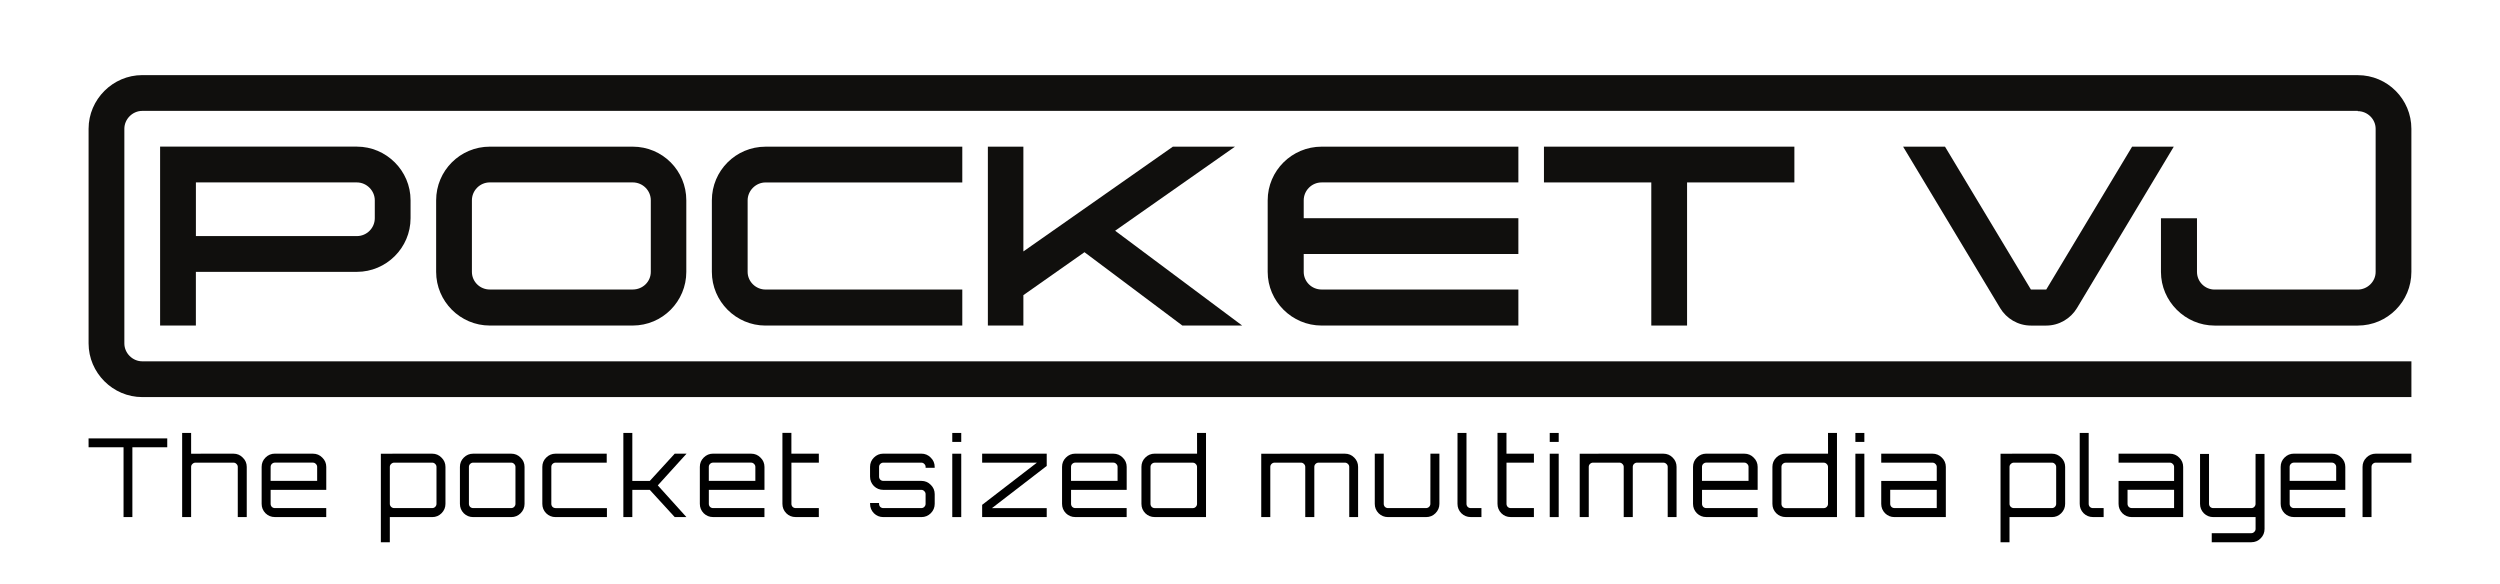 <?xml version="1.0" encoding="UTF-8" standalone="no"?>
<!-- Created with Inkscape (http://www.inkscape.org/) -->

<svg
   xmlns:dc="http://purl.org/dc/elements/1.1/"
   xmlns:cc="http://creativecommons.org/ns#"
   xmlns:rdf="http://www.w3.org/1999/02/22-rdf-syntax-ns#"
   xmlns:svg="http://www.w3.org/2000/svg"
   xmlns="http://www.w3.org/2000/svg"
   xmlns:sodipodi="http://sodipodi.sourceforge.net/DTD/sodipodi-0.dtd"
   xmlns:inkscape="http://www.inkscape.org/namespaces/inkscape"
   width="86.102mm"
   height="20.102mm"
   viewBox="0 0 86.102 20.102"
   version="1.1"
   id="svg8"
   inkscape:version="0.92.4 (unknown)"
   sodipodi:docname="PVJ_2019.svg">
  <defs
     id="defs2" />
  <sodipodi:namedview
     id="base"
     pagecolor="#ffffff"
     bordercolor="#666666"
     borderopacity="1.0"
     inkscape:pageopacity="0.0"
     inkscape:pageshadow="2"
     inkscape:zoom="1.979899"
     inkscape:cx="298.69457"
     inkscape:cy="-60.249004"
     inkscape:document-units="mm"
     inkscape:current-layer="layer1"
     showgrid="false"
     inkscape:window-width="3834"
     inkscape:window-height="1503"
     inkscape:window-x="0"
     inkscape:window-y="49"
     inkscape:window-maximized="1"
     showguides="true"
     inkscape:snap-bbox="true"
     inkscape:bbox-paths="true"
     inkscape:bbox-nodes="true"
     inkscape:snap-bbox-edge-midpoints="true"
     inkscape:snap-bbox-midpoints="true"
     inkscape:guide-bbox="true"
     fit-margin-top="0"
     fit-margin-left="0"
     fit-margin-right="0"
     fit-margin-bottom="0" />
  <g
     inkscape:label="Layer 1"
     inkscape:groupmode="layer"
     id="layer1"
     transform="translate(-18.689,46.536)">
    <g
       aria-label="The pocket sized multimedia player"
       style="font-style:normal;font-variant:normal;font-weight:normal;font-stretch:normal;font-size:3.764px;line-height:1.25;font-family:Orbitron;-inkscape-font-specification:Orbitron;letter-spacing:0.235px;word-spacing:0px;fill:#000000;fill-opacity:1;stroke:none;stroke-width:0.235"
       id="text1318">
      <path
         d="m 21.739,-31.437 h 2.71 v 0.305 h -1.201 v 2.405 H 22.944 v -2.405 h -1.204 z"
         style="letter-spacing:0.235px;stroke-width:0.235"
         id="path2004" />
      <path
         d="m 26.731,-30.911 q 0.188,0 0.32,0.136 0.136,0.132 0.136,0.32 v 1.728 h -0.309 v -1.728 q 0,-0.06 -0.045,-0.102 -0.041,-0.045 -0.102,-0.045 h -1.31 q -0.06,0 -0.105,0.045 -0.045,0.041 -0.045,0.102 v 1.728 h -0.309 v -2.898 h 0.309 v 0.715 z"
         style="letter-spacing:0.235px;stroke-width:0.235"
         id="path2006" />
      <path
         d="m 29.466,-30.911 q 0.192,0 0.324,0.136 0.136,0.132 0.136,0.32 v 0.79 h -1.916 v 0.482 q 0,0.06 0.041,0.105 0.045,0.041 0.105,0.041 h 1.769 v 0.309 H 28.156 q -0.188,0 -0.324,-0.132 -0.132,-0.136 -0.132,-0.324 v -1.272 q 0,-0.188 0.132,-0.32 0.136,-0.136 0.324,-0.136 z m -1.457,0.937 H 29.612 v -0.482 q 0,-0.06 -0.045,-0.102 -0.041,-0.045 -0.102,-0.045 H 28.156 q -0.06,0 -0.105,0.045 -0.041,0.041 -0.041,0.102 z"
         style="letter-spacing:0.235px;stroke-width:0.235"
         id="path2008" />
      <path
         d="m 33.575,-30.911 q 0.188,0 0.32,0.136 0.136,0.132 0.136,0.32 v 1.272 q 0,0.188 -0.136,0.324 -0.132,0.132 -0.32,0.132 h -1.46 v 0.866 h -0.309 v -3.049 z m 0.147,1.728 v -1.272 q 0,-0.06 -0.045,-0.102 -0.041,-0.045 -0.102,-0.045 h -1.31 q -0.06,0 -0.105,0.045 -0.045,0.041 -0.045,0.102 v 1.272 q 0,0.06 0.045,0.105 0.045,0.041 0.105,0.041 h 1.31 q 0.06,0 0.102,-0.041 0.045,-0.045 0.045,-0.105 z"
         style="letter-spacing:0.235px;stroke-width:0.235"
         id="path2010" />
      <path
         d="m 34.985,-30.911 h 1.31 q 0.192,0 0.324,0.136 0.136,0.132 0.136,0.32 v 1.272 q 0,0.188 -0.136,0.324 -0.132,0.132 -0.324,0.132 h -1.31 q -0.188,0 -0.324,-0.132 -0.132,-0.136 -0.132,-0.324 v -1.272 q 0,-0.188 0.132,-0.32 0.136,-0.136 0.324,-0.136 z m 1.31,0.309 h -1.31 q -0.06,0 -0.105,0.045 -0.041,0.041 -0.041,0.102 v 1.272 q 0,0.06 0.041,0.105 0.045,0.041 0.105,0.041 h 1.31 q 0.06,0 0.102,-0.041 0.045,-0.045 0.045,-0.105 v -1.272 q 0,-0.06 -0.045,-0.102 -0.041,-0.045 -0.102,-0.045 z"
         style="letter-spacing:0.235px;stroke-width:0.235"
         id="path2012" />
      <path
         d="m 37.823,-29.036 h 1.769 v 0.309 H 37.823 q -0.188,0 -0.324,-0.132 -0.132,-0.136 -0.132,-0.324 v -1.272 q 0,-0.188 0.132,-0.32 0.136,-0.136 0.324,-0.136 h 1.762 v 0.309 H 37.823 q -0.06,0 -0.105,0.045 -0.041,0.041 -0.041,0.102 v 1.272 q 0,0.06 0.041,0.105 0.045,0.041 0.105,0.041 z"
         style="letter-spacing:0.235px;stroke-width:0.235"
         id="path2014" />
      <path
         d="m 41.927,-30.911 h 0.407 l -0.99,1.092 0.986,1.092 h -0.403 l -0.858,-0.937 h -0.602 v 0.937 h -0.309 v -2.898 h 0.309 v 1.652 h 0.602 z"
         style="letter-spacing:0.235px;stroke-width:0.235"
         id="path2016" />
      <path
         d="m 44.558,-30.911 q 0.192,0 0.324,0.136 0.136,0.132 0.136,0.32 v 0.79 h -1.916 v 0.482 q 0,0.06 0.041,0.105 0.045,0.041 0.105,0.041 h 1.769 v 0.309 h -1.769 q -0.188,0 -0.324,-0.132 -0.132,-0.136 -0.132,-0.324 v -1.272 q 0,-0.188 0.132,-0.32 0.136,-0.136 0.324,-0.136 z m -1.457,0.937 h 1.603 v -0.482 q 0,-0.06 -0.045,-0.102 -0.041,-0.045 -0.102,-0.045 h -1.31 q -0.06,0 -0.105,0.045 -0.041,0.041 -0.041,0.102 z"
         style="letter-spacing:0.235px;stroke-width:0.235"
         id="path2018" />
      <path
         d="m 46.891,-30.602 h -0.945 v 1.419 q 0,0.06 0.041,0.105 0.045,0.041 0.105,0.041 h 0.798 v 0.309 h -0.798 q -0.192,0 -0.324,-0.132 -0.132,-0.136 -0.132,-0.324 v -2.443 h 0.309 v 0.715 h 0.945 z"
         style="letter-spacing:0.235px;stroke-width:0.235"
         id="path2020" />
      <path
         d="m 50.88,-30.455 v 0.03 h -0.312 v -0.03 q 0,-0.06 -0.045,-0.102 -0.041,-0.045 -0.102,-0.045 h -1.31 q -0.06,0 -0.105,0.045 -0.041,0.041 -0.041,0.102 v 0.335 q 0,0.06 0.041,0.105 0.045,0.041 0.105,0.041 h 1.31 q 0.192,0 0.324,0.136 0.136,0.132 0.136,0.32 v 0.335 q 0,0.188 -0.136,0.324 -0.132,0.132 -0.324,0.132 h -1.31 q -0.188,0 -0.324,-0.132 -0.132,-0.136 -0.132,-0.324 v -0.03 h 0.309 v 0.03 q 0,0.06 0.041,0.105 0.045,0.041 0.105,0.041 h 1.31 q 0.06,0 0.102,-0.041 0.045,-0.045 0.045,-0.105 v -0.335 q 0,-0.06 -0.045,-0.102 -0.041,-0.045 -0.102,-0.045 h -1.31 q -0.188,0 -0.324,-0.132 -0.132,-0.136 -0.132,-0.324 v -0.335 q 0,-0.188 0.132,-0.32 0.136,-0.136 0.324,-0.136 h 1.31 q 0.192,0 0.324,0.136 0.136,0.132 0.136,0.32 z"
         style="letter-spacing:0.235px;stroke-width:0.235"
         id="path2022" />
      <path
         d="m 51.486,-28.727 v -2.183 h 0.309 v 2.183 z m 0,-2.898 h 0.309 v 0.309 h -0.309 z"
         style="letter-spacing:0.235px;stroke-width:0.235"
         id="path2024" />
      <path
         d="m 52.515,-30.602 v -0.309 h 2.224 v 0.422 l -1.886,1.453 h 1.886 v 0.309 h -2.224 v -0.422 l 1.886,-1.453 z"
         style="letter-spacing:0.235px;stroke-width:0.235"
         id="path2026" />
      <path
         d="m 57.033,-30.911 q 0.192,0 0.324,0.136 0.136,0.132 0.136,0.32 v 0.79 h -1.916 v 0.482 q 0,0.06 0.041,0.105 0.045,0.041 0.105,0.041 h 1.769 v 0.309 h -1.769 q -0.188,0 -0.324,-0.132 -0.132,-0.136 -0.132,-0.324 v -1.272 q 0,-0.188 0.132,-0.32 0.136,-0.136 0.324,-0.136 z m -1.457,0.937 h 1.603 v -0.482 q 0,-0.06 -0.045,-0.102 -0.041,-0.045 -0.102,-0.045 h -1.31 q -0.06,0 -0.105,0.045 -0.041,0.041 -0.041,0.102 z"
         style="letter-spacing:0.235px;stroke-width:0.235"
         id="path2028" />
      <path
         d="m 59.916,-31.626 h 0.309 v 2.898 h -1.765 q -0.192,0 -0.327,-0.132 -0.132,-0.136 -0.132,-0.324 v -1.272 q 0,-0.188 0.132,-0.32 0.136,-0.136 0.327,-0.136 h 1.457 z m -1.457,2.59 h 1.31 q 0.06,0 0.102,-0.041 0.045,-0.045 0.045,-0.105 v -1.272 q 0,-0.06 -0.045,-0.102 -0.041,-0.045 -0.102,-0.045 h -1.31 q -0.06,0 -0.105,0.045 -0.041,0.041 -0.041,0.102 v 1.272 q 0,0.06 0.041,0.105 0.045,0.041 0.105,0.041 z"
         style="letter-spacing:0.235px;stroke-width:0.235"
         id="path2030" />
      <path
         d="m 65.007,-30.911 q 0.192,0 0.324,0.136 0.132,0.132 0.132,0.32 v 1.728 h -0.305 v -1.728 q 0,-0.06 -0.045,-0.102 -0.045,-0.045 -0.105,-0.045 h -0.907 q -0.06,0 -0.105,0.045 -0.041,0.041 -0.041,0.102 v 1.728 h -0.312 v -1.728 q 0,-0.06 -0.045,-0.102 -0.041,-0.045 -0.102,-0.045 h -0.911 q -0.06,0 -0.105,0.045 -0.041,0.041 -0.041,0.102 v 1.728 h -0.312 v -2.183 z"
         style="letter-spacing:0.235px;stroke-width:0.235"
         id="path2032" />
      <path
         d="m 67.954,-30.911 h 0.309 v 1.728 q 0,0.188 -0.136,0.324 -0.132,0.132 -0.324,0.132 h -1.31 q -0.188,0 -0.324,-0.132 -0.132,-0.136 -0.132,-0.324 v -1.728 h 0.309 v 1.728 q 0,0.06 0.041,0.105 0.045,0.041 0.105,0.041 h 1.31 q 0.06,0 0.105,-0.041 0.045,-0.045 0.045,-0.105 z"
         style="letter-spacing:0.235px;stroke-width:0.235"
         id="path2034" />
      <path
         d="m 68.887,-31.626 h 0.309 v 2.443 q 0,0.06 0.041,0.105 0.045,0.041 0.105,0.041 h 0.369 v 0.309 H 69.342 q -0.188,0 -0.324,-0.132 -0.132,-0.136 -0.132,-0.324 z"
         style="letter-spacing:0.235px;stroke-width:0.235"
         id="path2036" />
      <path
         d="m 71.519,-30.602 h -0.945 v 1.419 q 0,0.06 0.041,0.105 0.045,0.041 0.105,0.041 h 0.798 v 0.309 h -0.798 q -0.192,0 -0.324,-0.132 -0.132,-0.136 -0.132,-0.324 v -2.443 h 0.309 v 0.715 h 0.945 z"
         style="letter-spacing:0.235px;stroke-width:0.235"
         id="path2038" />
      <path
         d="m 72.063,-28.727 v -2.183 h 0.309 v 2.183 z m 0,-2.898 h 0.309 v 0.309 h -0.309 z"
         style="letter-spacing:0.235px;stroke-width:0.235"
         id="path2040" />
      <path
         d="m 75.975,-30.911 q 0.192,0 0.324,0.136 0.132,0.132 0.132,0.32 v 1.728 h -0.305 v -1.728 q 0,-0.06 -0.045,-0.102 -0.045,-0.045 -0.105,-0.045 h -0.907 q -0.06,0 -0.105,0.045 -0.041,0.041 -0.041,0.102 v 1.728 h -0.312 v -1.728 q 0,-0.06 -0.045,-0.102 -0.041,-0.045 -0.102,-0.045 h -0.911 q -0.06,0 -0.105,0.045 -0.041,0.041 -0.041,0.102 v 1.728 h -0.312 v -2.183 z"
         style="letter-spacing:0.235px;stroke-width:0.235"
         id="path2042" />
      <path
         d="m 78.764,-30.911 q 0.192,0 0.324,0.136 0.136,0.132 0.136,0.32 v 0.79 H 77.308 v 0.482 q 0,0.06 0.041,0.105 0.045,0.041 0.105,0.041 h 1.769 v 0.309 h -1.769 q -0.188,0 -0.324,-0.132 -0.132,-0.136 -0.132,-0.324 v -1.272 q 0,-0.188 0.132,-0.32 0.136,-0.136 0.324,-0.136 z m -1.457,0.937 h 1.603 v -0.482 q 0,-0.06 -0.045,-0.102 -0.041,-0.045 -0.102,-0.045 h -1.31 q -0.06,0 -0.105,0.045 -0.041,0.041 -0.041,0.102 z"
         style="letter-spacing:0.235px;stroke-width:0.235"
         id="path2044" />
      <path
         d="m 81.647,-31.626 h 0.309 v 2.898 h -1.765 q -0.192,0 -0.327,-0.132 -0.132,-0.136 -0.132,-0.324 v -1.272 q 0,-0.188 0.132,-0.32 0.136,-0.136 0.327,-0.136 h 1.457 z m -1.457,2.59 h 1.31 q 0.06,0 0.102,-0.041 0.045,-0.045 0.045,-0.105 v -1.272 q 0,-0.06 -0.045,-0.102 -0.041,-0.045 -0.102,-0.045 h -1.31 q -0.06,0 -0.105,0.045 -0.041,0.041 -0.041,0.102 v 1.272 q 0,0.06 0.041,0.105 0.045,0.041 0.105,0.041 z"
         style="letter-spacing:0.235px;stroke-width:0.235"
         id="path2046" />
      <path
         d="m 82.59,-28.727 v -2.183 h 0.309 v 2.183 z m 0,-2.898 h 0.309 v 0.309 h -0.309 z"
         style="letter-spacing:0.235px;stroke-width:0.235"
         id="path2048" />
      <path
         d="m 85.245,-30.911 q 0.192,0 0.324,0.136 0.136,0.132 0.136,0.32 v 1.728 h -1.769 q -0.188,0 -0.324,-0.132 -0.132,-0.136 -0.132,-0.324 v -0.79 h 1.912 v -0.482 q 0,-0.06 -0.045,-0.102 -0.041,-0.045 -0.102,-0.045 h -1.765 v -0.309 z m 0.147,1.874 v -0.629 h -1.603 v 0.482 q 0,0.06 0.041,0.105 0.045,0.041 0.105,0.041 z"
         style="letter-spacing:0.235px;stroke-width:0.235"
         id="path2050" />
      <path
         d="m 89.358,-30.911 q 0.188,0 0.32,0.136 0.136,0.132 0.136,0.32 v 1.272 q 0,0.188 -0.136,0.324 -0.132,0.132 -0.32,0.132 h -1.46 v 0.866 h -0.309 v -3.049 z m 0.147,1.728 v -1.272 q 0,-0.06 -0.045,-0.102 -0.041,-0.045 -0.102,-0.045 h -1.31 q -0.06,0 -0.105,0.045 -0.045,0.041 -0.045,0.102 v 1.272 q 0,0.06 0.045,0.105 0.045,0.041 0.105,0.041 h 1.31 q 0.06,0 0.102,-0.041 0.045,-0.045 0.045,-0.105 z"
         style="letter-spacing:0.235px;stroke-width:0.235"
         id="path2052" />
      <path
         d="m 90.316,-31.626 h 0.309 v 2.443 q 0,0.06 0.041,0.105 0.045,0.041 0.105,0.041 h 0.369 v 0.309 H 90.772 q -0.188,0 -0.324,-0.132 -0.132,-0.136 -0.132,-0.324 z"
         style="letter-spacing:0.235px;stroke-width:0.235"
         id="path2054" />
      <path
         d="m 93.419,-30.911 q 0.192,0 0.324,0.136 0.136,0.132 0.136,0.32 v 1.728 h -1.769 q -0.188,0 -0.324,-0.132 -0.132,-0.136 -0.132,-0.324 v -0.79 h 1.912 v -0.482 q 0,-0.06 -0.045,-0.102 -0.041,-0.045 -0.102,-0.045 h -1.765 v -0.309 z m 0.147,1.874 v -0.629 h -1.603 v 0.482 q 0,0.06 0.041,0.105 0.045,0.041 0.105,0.041 z"
         style="letter-spacing:0.235px;stroke-width:0.235"
         id="path2056" />
      <path
         d="m 96.682,-28.321 q 0,0.192 -0.132,0.324 -0.132,0.136 -0.324,0.136 h -1.363 v -0.312 h 1.363 q 0.06,0 0.102,-0.045 0.045,-0.041 0.045,-0.102 v -0.407 h -1.457 q -0.188,0 -0.324,-0.132 -0.132,-0.136 -0.132,-0.324 v -1.72 h 0.309 v 1.72 q 0,0.06 0.041,0.105 0.045,0.041 0.105,0.041 h 1.31 q 0.06,0 0.102,-0.041 0.045,-0.045 0.045,-0.105 v -1.72 h 0.309 z"
         style="letter-spacing:0.235px;stroke-width:0.235"
         id="path2058" />
      <path
         d="m 99.003,-30.911 q 0.192,0 0.324,0.136 0.136,0.132 0.136,0.32 v 0.79 h -1.916 v 0.482 q 0,0.06 0.041,0.105 0.045,0.041 0.105,0.041 h 1.769 v 0.309 h -1.769 q -0.188,0 -0.324,-0.132 -0.132,-0.136 -0.132,-0.324 v -1.272 q 0,-0.188 0.132,-0.32 0.136,-0.136 0.324,-0.136 z m -1.457,0.937 h 1.603 v -0.482 q 0,-0.06 -0.045,-0.102 -0.041,-0.045 -0.102,-0.045 h -1.31 q -0.06,0 -0.105,0.045 -0.041,0.041 -0.041,0.102 z"
         style="letter-spacing:0.235px;stroke-width:0.235"
         id="path2060" />
      <path
         d="m 100.512,-30.911 h 1.227 v 0.309 h -1.227 q -0.06,0 -0.105,0.045 -0.041,0.041 -0.041,0.102 v 1.728 h -0.309 v -1.728 q 0,-0.188 0.132,-0.32 0.136,-0.136 0.324,-0.136 z"
         style="letter-spacing:0.235px;stroke-width:0.235"
         id="path2062" />
    </g>
    <g
       id="g1686">
      <path
         inkscape:connector-curvature="0"
         d="m 31.597,-39.637 c 0,-0.334 -0.282,-0.616 -0.616,-0.616 h -5.545 v 1.848 h 5.545 c 0.335,0 0.616,-0.273 0.616,-0.616 z m 1.232,0 v 0.616 c 0,1.021 -0.836,1.848 -1.849,1.848 h -5.545 v 1.848 h -1.232 v -6.161 h 6.777 c 1.012,0 1.849,0.827 1.849,1.848"
         style="fill:#100f0d;fill-opacity:1;fill-rule:nonzero;stroke:none;stroke-width:0.008"
         id="path22-0" />
      <path
         inkscape:connector-curvature="0"
         d="m 35.558,-36.565 h 4.92 c 0.352,0 0.625,-0.273 0.625,-0.608 v -2.465 c 0,-0.334 -0.273,-0.616 -0.625,-0.616 h -4.92 c -0.343,0 -0.616,0.282 -0.616,0.616 v 2.465 c 0,0.334 0.273,0.608 0.616,0.608 z m 4.92,1.241 h -4.92 c -1.021,0 -1.848,-0.836 -1.848,-1.848 v -2.465 c 0,-1.021 0.827,-1.848 1.848,-1.848 h 4.92 c 1.03,0 1.848,0.827 1.848,1.848 v 2.465 c 0,1.012 -0.818,1.848 -1.848,1.848"
         style="fill:#100f0d;fill-opacity:1;fill-rule:nonzero;stroke:none;stroke-width:0.008"
         id="path24-5" />
      <path
         inkscape:connector-curvature="0"
         d="m 44.438,-39.637 v 2.465 c 0,0.334 0.282,0.608 0.616,0.608 h 6.777 v 1.241 h -6.777 c -1.021,0 -1.848,-0.836 -1.848,-1.848 v -2.465 c 0,-1.021 0.827,-1.848 1.848,-1.848 h 6.777 v 1.232 h -6.777 c -0.334,0 -0.616,0.282 -0.616,0.616"
         style="fill:#100f0d;fill-opacity:1;fill-rule:nonzero;stroke:none;stroke-width:0.008"
         id="path26-6" />
      <path
         inkscape:connector-curvature="0"
         d="m 61.469,-35.324 h -2.059 l -3.371,-2.526 -2.104,1.479 v 1.047 h -1.223 v -6.161 h 1.223 v 3.609 l 5.149,-3.609 h 2.139 l -4.128,2.896 4.375,3.265"
         style="fill:#100f0d;fill-opacity:1;fill-rule:nonzero;stroke:none;stroke-width:0.008"
         id="path28-6" />
      <path
         inkscape:connector-curvature="0"
         d="m 64.206,-41.485 h 6.777 v 1.232 h -6.777 c -0.343,0 -0.616,0.282 -0.616,0.616 v 0.616 h 7.393 v 1.232 h -7.393 v 0.616 c 0,0.334 0.273,0.608 0.616,0.608 h 6.777 v 1.241 h -6.777 c -1.021,0 -1.857,-0.836 -1.857,-1.848 v -2.465 c 0,-1.021 0.836,-1.848 1.857,-1.848"
         style="fill:#100f0d;fill-opacity:1;fill-rule:nonzero;stroke:none;stroke-width:0.008"
         id="path30-4" />
      <path
         inkscape:connector-curvature="0"
         d="m 75.561,-35.324 v -4.929 H 71.864 v -1.232 h 8.625 v 1.232 h -3.696 v 4.929 h -1.232"
         style="fill:#100f0d;fill-opacity:1;fill-rule:nonzero;stroke:none;stroke-width:0.008"
         id="path32-0" />
      <path
         inkscape:connector-curvature="0"
         d="m 87.578,-35.922 -3.344,-5.562 h 1.443 l 2.958,4.92 h 0.528 l 2.957,-4.92 h 1.435 l -3.336,5.562 c -0.212,0.352 -0.608,0.599 -1.056,0.599 h -0.528 c -0.449,0 -0.845,-0.246 -1.057,-0.599"
         style="fill:#100f0d;fill-opacity:1;fill-rule:nonzero;stroke:none;stroke-width:0.008"
         id="path34-0" />
      <path
         inkscape:connector-curvature="0"
         d="M 99.891,-43.949 H 23.588 c -1.012,0 -1.848,0.836 -1.848,1.848 v 7.393 c 0,1.012 0.836,1.848 1.848,1.848 h 78.152 v -1.232 H 23.588 c -0.334,0 -0.616,-0.282 -0.616,-0.616 v -7.393 c 0,-0.334 0.282,-0.616 0.616,-0.616 h 76.303 v 0.009 c 0.334,0 0.617,0.273 0.617,0.608 v 4.929 c 0,0.334 -0.282,0.608 -0.617,0.608 h -4.929 c -0.335,0 -0.607,-0.273 -0.607,-0.608 v -1.848 h -1.241 v 1.848 c 0,1.012 0.836,1.848 1.848,1.848 h 4.929 c 1.03,0 1.848,-0.836 1.848,-1.848 v -4.929 c 0,-1.012 -0.818,-1.848 -1.848,-1.848"
         style="fill:#100f0d;fill-opacity:1;fill-rule:nonzero;stroke:none;stroke-width:0.008"
         id="path36-4" />
    </g>
  </g>
</svg>
